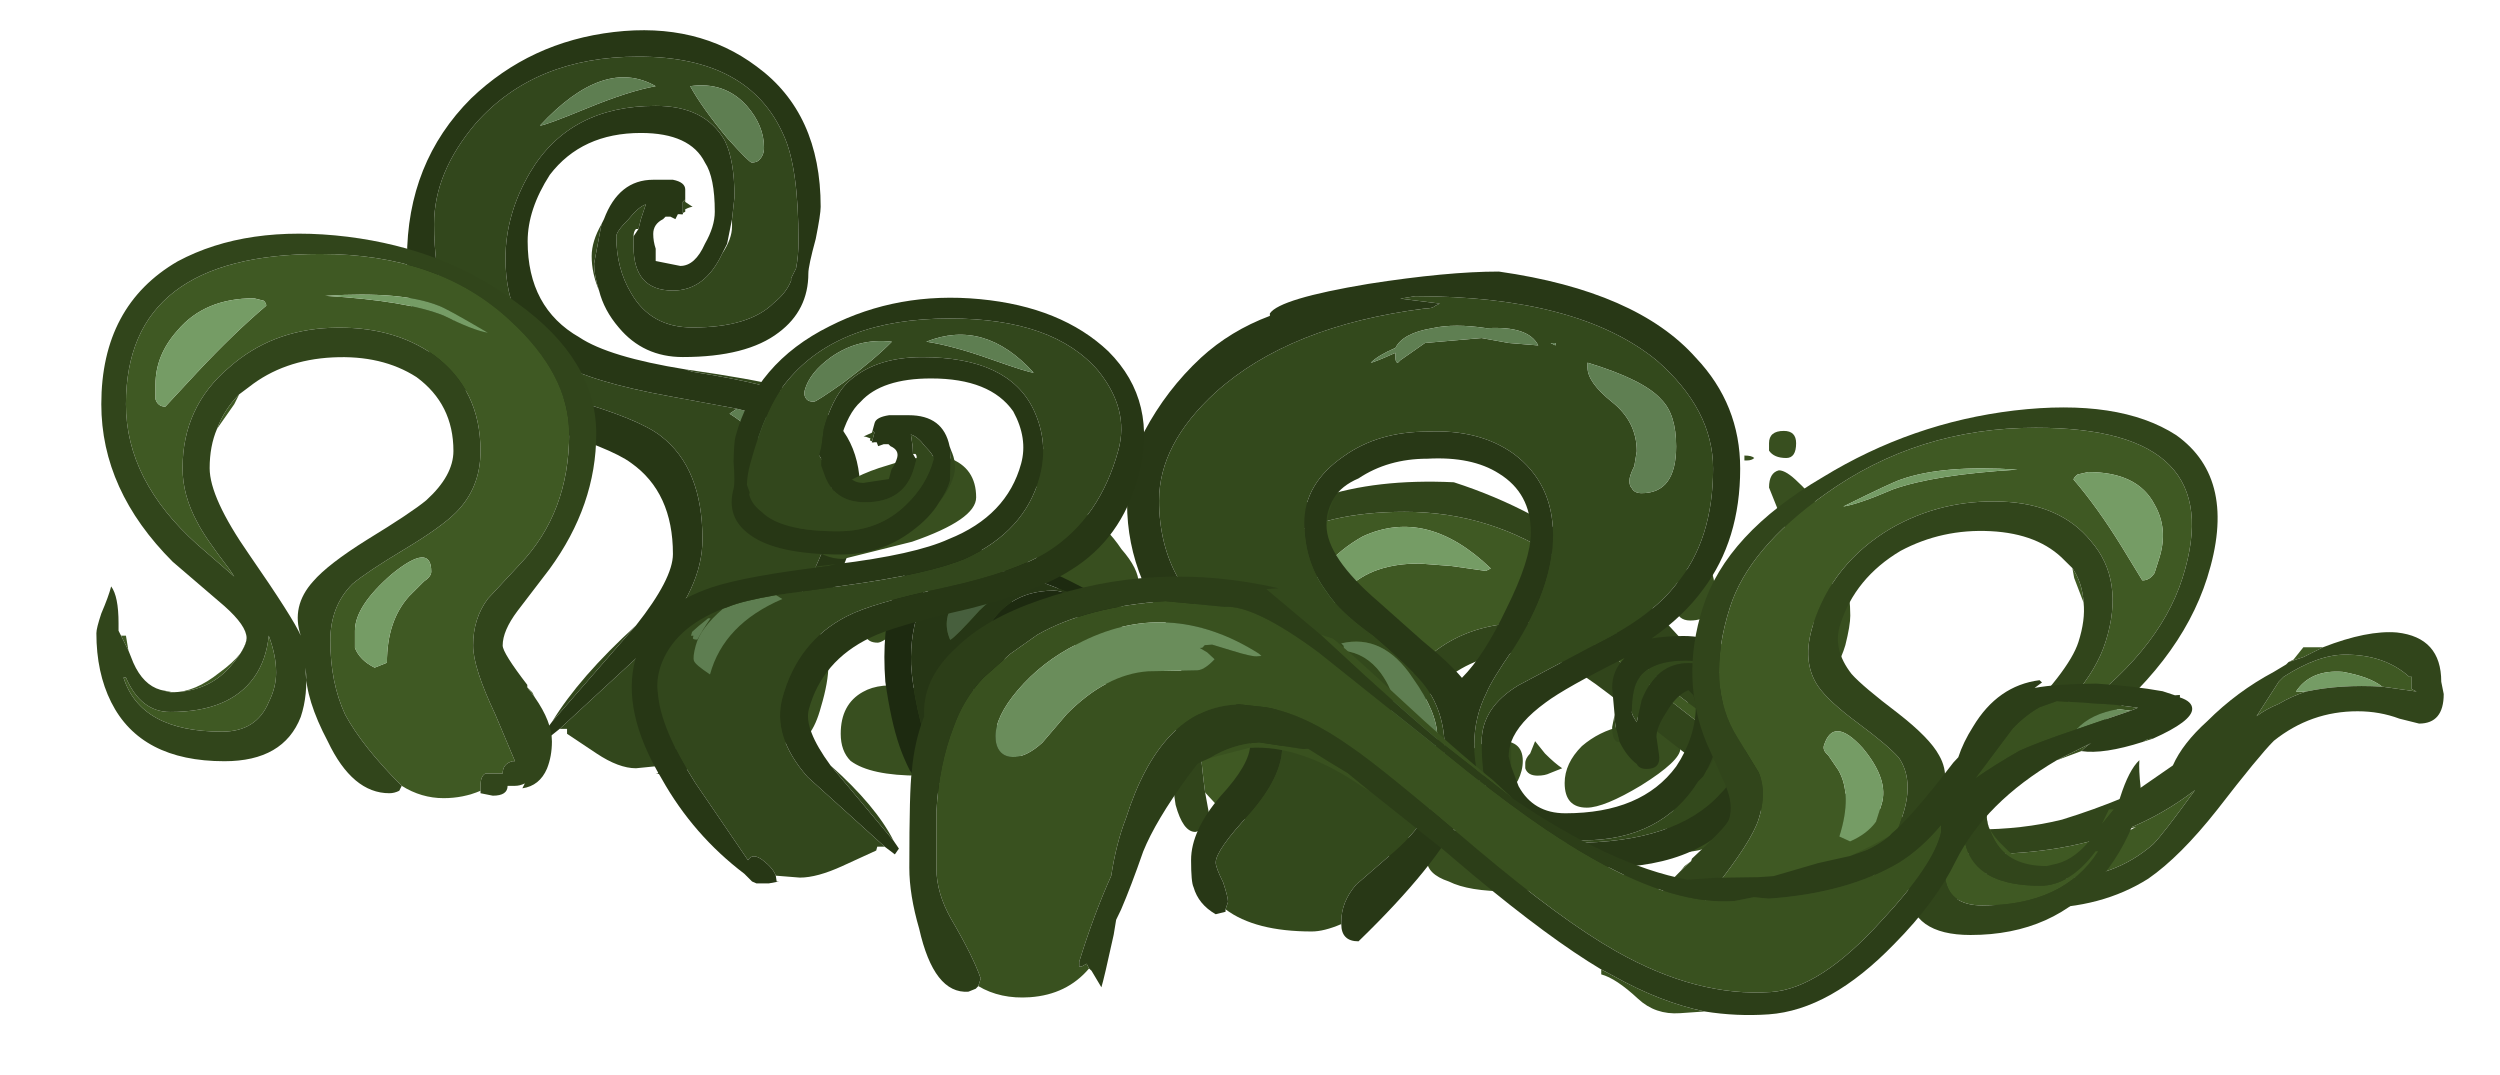<?xml version="1.0" encoding="UTF-8" standalone="no"?>
<svg xmlns:ffdec="https://www.free-decompiler.com/flash" xmlns:xlink="http://www.w3.org/1999/xlink" ffdec:objectType="frame" height="152.75px" width="355.35px" xmlns="http://www.w3.org/2000/svg">
  <g transform="matrix(1.0, 0.0, 0.0, 1.0, 146.9, 120.1)">
    <use ffdec:characterId="2135" height="15.1" transform="matrix(7.0, 0.0, 0.0, 7.0, -89.05, -115.55)" width="9.2" xlink:href="#shape0"/>
    <use ffdec:characterId="2134" height="9.7" transform="matrix(7.0, 0.0, 0.0, 7.0, -40.0, -58.85)" width="22.3" xlink:href="#shape1"/>
    <use ffdec:characterId="2126" height="5.2" transform="matrix(5.627, 0.0, 2.399, 7.0, -28.662, -42.1)" width="6.75" xlink:href="#shape2"/>
    <use ffdec:characterId="2133" height="8.65" transform="matrix(7.0, 0.0, 0.0, 7.0, 19.85, -51.55)" width="25.8" xlink:href="#shape3"/>
    <use ffdec:characterId="2136" height="13.6" transform="matrix(7.0, 0.0, 0.0, 7.0, 13.3, -81.5)" width="13.05" xlink:href="#shape4"/>
    <use ffdec:characterId="2132" height="11.45" transform="matrix(-7.0, 0.0, 0.0, 7.0, -62.15, -86.8)" width="10.15" xlink:href="#shape5"/>
    <use ffdec:characterId="2132" height="11.45" transform="matrix(7.0, 0.0, -2.225, 7.0, 104.149, -62.1)" width="10.15" xlink:href="#shape5"/>
    <use ffdec:characterId="2137" height="9.75" transform="matrix(7.0, -0.491, 0.0, 7.0, -17.65, -35.601)" width="26.05" xlink:href="#shape6"/>
    <use ffdec:characterId="2135" height="15.1" transform="matrix(-7.0, 0.0, -1.5, 5.5, 21.77, -77.582)" width="9.2" xlink:href="#shape0"/>
  </g>
  <defs>
    <g id="shape0" transform="matrix(1.0, 0.0, 0.0, 1.0, 4.3, 14.35)">
      <path d="M2.6 -12.85 Q2.15 -13.35 1.45 -13.25 1.7 -12.8 2.2 -12.2 2.65 -11.7 2.7 -11.7 2.8 -11.7 2.85 -11.75 2.95 -11.85 2.95 -12.0 2.95 -12.45 2.6 -12.85 M-0.35 -10.45 L-0.5 -9.65 Q-0.5 -9.4 -0.4 -9.1 -0.55 -9.45 -0.55 -9.8 -0.55 -10.1 -0.35 -10.45 M0.35 -2.3 L0.0 -1.9 -1.35 -0.35 Q-0.8 -1.25 0.35 -2.3 M-1.2 -0.2 L0.75 -2.0 Q1.7 -3.05 1.7 -4.05 1.7 -5.5 0.85 -6.15 0.4 -6.5 -1.0 -6.9 -2.35 -7.3 -2.9 -7.85 -3.75 -8.7 -3.75 -10.45 -3.75 -11.5 -2.9 -12.5 -1.7 -13.85 0.4 -13.85 2.65 -13.85 3.35 -12.25 3.65 -11.6 3.65 -10.1 3.65 -9.8 3.6 -9.55 L3.5 -9.35 3.5 -9.3 Q3.4 -9.05 3.15 -8.85 2.65 -8.35 1.5 -8.35 0.65 -8.35 0.25 -9.05 -0.05 -9.55 -0.05 -10.2 -0.05 -10.3 0.2 -10.55 0.4 -10.8 0.55 -10.85 L0.45 -10.55 0.4 -10.35 0.35 -10.35 Q0.3 -10.3 0.3 -10.2 L0.3 -10.0 Q0.3 -9.1 1.1 -9.1 1.75 -9.1 2.1 -9.85 2.3 -10.15 2.3 -10.4 L2.3 -10.55 2.35 -11.0 Q2.35 -11.75 2.15 -12.15 1.75 -12.85 0.75 -12.85 -1.0 -12.85 -1.8 -11.5 -2.3 -10.65 -2.3 -9.75 -2.3 -8.35 -1.25 -7.65 -0.6 -7.25 1.05 -6.95 L2.4 -6.7 2.25 -6.6 Q3.3 -5.95 3.3 -4.65 3.65 -4.9 3.7 -5.0 3.75 -5.1 3.75 -5.4 3.75 -5.85 3.4 -6.35 4.3 -5.85 4.35 -4.85 L4.25 -4.15 Q4.0 -3.25 3.0 -1.85 L1.5 0.15 Q1.45 -0.05 1.2 0.15 0.95 0.35 0.85 0.55 L0.35 0.6 Q0.0 0.6 -0.45 0.3 L-1.05 -0.1 -1.05 -0.2 -1.2 -0.2 M3.75 -6.9 Q3.1 -7.2 1.5 -7.45 L1.35 -7.5 Q2.75 -7.3 3.3 -7.15 L3.35 -7.1 Q3.6 -7.0 3.75 -6.9 M0.95 -10.6 L1.05 -10.6 0.95 -10.6 M1.2 -10.65 L1.3 -10.65 1.3 -10.9 1.35 -10.95 1.35 -10.9 1.5 -10.8 Q1.45 -10.8 1.35 -10.75 L1.35 -10.7 1.25 -10.65 1.2 -10.65 M3.85 -5.6 L3.85 -5.65 3.9 -5.65 3.9 -5.75 3.8 -5.9 3.65 -6.1 3.6 -6.1 Q3.7 -5.8 3.75 -5.55 3.85 -5.55 3.85 -5.6 M-1.6 -12.45 Q-1.5 -12.45 -0.65 -12.8 0.2 -13.15 0.75 -13.25 -0.3 -13.85 -1.6 -12.45" fill="#32471c" fill-rule="evenodd" stroke="none"/>
      <path d="M2.6 -12.85 Q2.95 -12.45 2.95 -12.0 2.95 -11.85 2.85 -11.75 2.8 -11.7 2.7 -11.7 2.65 -11.7 2.2 -12.2 1.7 -12.8 1.45 -13.25 2.15 -13.35 2.6 -12.85 M2.4 -6.7 Q3.05 -6.55 3.3 -6.4 L3.4 -6.35 Q3.75 -5.85 3.75 -5.4 3.75 -5.1 3.7 -5.0 3.65 -4.9 3.3 -4.65 3.3 -5.95 2.25 -6.6 L2.4 -6.7 M3.85 -5.6 Q3.85 -5.55 3.75 -5.55 3.7 -5.8 3.6 -6.1 L3.65 -6.1 3.8 -5.9 3.9 -5.75 3.9 -5.65 3.85 -5.65 3.85 -5.6 M-1.6 -12.45 Q-0.3 -13.85 0.75 -13.25 0.2 -13.15 -0.65 -12.8 -1.5 -12.45 -1.6 -12.45" fill="#5e7e51" fill-rule="evenodd" stroke="none"/>
      <path d="M-0.35 -10.45 L-0.3 -10.55 Q0.0 -11.35 0.7 -11.35 L1.1 -11.35 Q1.35 -11.3 1.35 -11.15 L1.35 -10.95 1.3 -10.9 1.3 -10.65 1.2 -10.65 1.15 -10.55 1.05 -10.6 0.95 -10.6 0.9 -10.55 Q0.7 -10.45 0.7 -10.25 0.7 -10.1 0.75 -9.95 L0.75 -9.7 1.25 -9.6 Q1.55 -9.6 1.75 -10.05 1.95 -10.4 1.95 -10.7 1.95 -11.4 1.75 -11.7 1.45 -12.3 0.45 -12.3 -0.75 -12.3 -1.4 -11.45 -1.85 -10.75 -1.85 -10.1 -1.85 -8.75 -0.8 -8.15 -0.2 -7.75 1.35 -7.5 L1.5 -7.45 Q3.1 -7.2 3.75 -6.9 L3.85 -6.85 Q4.9 -6.3 4.9 -5.05 4.9 -3.7 3.7 -1.95 2.75 -0.5 1.5 0.5 L1.3 0.7 1.2 0.75 0.95 0.75 0.75 0.7 0.8 0.7 0.85 0.55 Q0.95 0.35 1.2 0.15 1.45 -0.05 1.5 0.15 L3.0 -1.85 Q4.0 -3.25 4.25 -4.15 4.35 -4.45 4.35 -4.75 L4.35 -4.85 Q4.3 -5.85 3.4 -6.35 L3.3 -6.4 Q3.05 -6.55 2.4 -6.7 L1.05 -6.95 Q-0.6 -7.25 -1.25 -7.65 -2.3 -8.35 -2.3 -9.75 -2.3 -10.65 -1.8 -11.5 -1.0 -12.85 0.75 -12.85 1.75 -12.85 2.15 -12.15 2.35 -11.75 2.35 -11.0 L2.3 -10.55 2.2 -10.05 2.1 -9.85 Q1.75 -9.1 1.1 -9.1 0.3 -9.1 0.3 -10.0 L0.3 -10.2 0.4 -10.35 0.45 -10.55 0.55 -10.85 Q0.4 -10.8 0.2 -10.55 -0.05 -10.3 -0.05 -10.2 -0.05 -9.55 0.25 -9.05 0.65 -8.35 1.5 -8.35 2.65 -8.35 3.15 -8.85 3.4 -9.05 3.5 -9.3 L3.5 -9.35 3.6 -9.55 Q3.65 -9.8 3.65 -10.1 3.65 -11.6 3.35 -12.25 2.65 -13.85 0.4 -13.85 -1.7 -13.85 -2.9 -12.5 -3.75 -11.5 -3.75 -10.45 -3.75 -8.7 -2.9 -7.85 -2.35 -7.3 -1.0 -6.9 0.4 -6.5 0.85 -6.15 1.7 -5.5 1.7 -4.05 1.7 -3.05 0.75 -2.0 L-1.2 -0.2 -1.45 0.0 -1.5 -0.15 -1.35 -0.35 0.0 -1.9 0.35 -2.3 Q1.1 -3.25 1.1 -3.75 1.1 -5.0 0.25 -5.6 -0.15 -5.9 -1.6 -6.35 -2.9 -6.8 -3.45 -7.35 -4.3 -8.15 -4.3 -9.75 -4.3 -11.7 -3.0 -13.0 -1.8 -14.15 -0.1 -14.35 1.6 -14.55 2.8 -13.65 4.1 -12.7 4.1 -10.8 4.1 -10.65 4.0 -10.15 3.85 -9.6 3.85 -9.45 3.85 -8.7 3.25 -8.25 2.6 -7.75 1.3 -7.75 0.5 -7.75 0.0 -8.35 -0.3 -8.7 -0.4 -9.1 -0.5 -9.4 -0.5 -9.65 L-0.35 -10.45" fill="#273715" fill-rule="evenodd" stroke="none"/>
    </g>
    <g id="shape1" transform="matrix(1.0, 0.0, 0.0, 1.0, 0.15, 6.25)">
      <path d="M5.5 -5.75 Q5.7 -5.95 6.0 -5.85 6.0 -5.8 6.0 -5.65 6.0 -5.55 5.85 -5.35 5.7 -5.1 5.55 -5.1 5.35 -5.1 5.3 -5.25 L5.3 -5.4 Q5.3 -5.6 5.5 -5.75 M4.3 -4.05 Q4.3 -4.2 4.45 -4.25 L4.7 -4.25 4.75 -4.15 Q4.75 -4.05 4.65 -4.0 L4.45 -3.85 4.35 -3.9 Q4.3 -3.95 4.3 -4.05 M3.1 -4.0 L1.7 -3.65 Q1.3 -3.65 1.0 -3.95 0.8 -4.15 0.8 -4.25 0.8 -4.55 1.4 -4.95 1.9 -5.35 2.6 -5.55 3.35 -5.8 3.85 -5.7 4.4 -5.5 4.4 -4.9 4.4 -4.45 3.1 -4.0 M2.4 -1.95 Q2.2 -1.95 2.15 -2.1 L2.15 -2.2 Q2.15 -2.65 2.6 -2.75 3.1 -2.85 3.1 -2.6 3.1 -2.5 2.8 -2.2 2.5 -1.95 2.4 -1.95 M2.1 -0.95 Q2.45 -1.15 3.05 -1.05 3.6 -0.95 4.0 -0.65 4.45 -0.35 4.45 0.0 4.45 0.75 3.25 0.75 2.25 0.75 1.85 0.45 1.65 0.25 1.65 -0.1 1.65 -0.7 2.1 -0.95 M1.25 -0.65 Q1.05 0.1 0.65 0.1 0.2 0.1 0.0 -0.7 -0.15 -1.1 -0.15 -1.5 -0.15 -3.55 0.65 -3.0 0.9 -2.8 1.15 -2.3 1.4 -1.8 1.4 -1.5 1.4 -1.15 1.25 -0.65 M5.55 -3.15 L5.55 -3.0 5.35 -3.0 Q5.25 -3.0 5.2 -3.05 L5.15 -3.15 Q5.15 -3.25 5.3 -3.3 5.4 -3.35 5.55 -3.2 L5.55 -3.15 M4.8 -1.95 Q4.4 -1.4 3.75 -1.4 3.4 -1.4 3.25 -1.65 3.15 -1.75 3.15 -1.9 3.15 -2.25 3.45 -2.6 3.75 -2.9 4.15 -3.05 4.55 -3.25 4.8 -3.15 5.15 -3.05 5.15 -2.6 5.15 -2.35 4.8 -1.95 M6.65 -4.55 Q7.05 -4.3 7.35 -3.85 7.7 -3.45 7.7 -3.15 7.7 -3.0 7.55 -2.85 7.4 -2.65 7.2 -2.65 6.3 -2.65 5.85 -3.3 5.55 -3.7 5.55 -4.05 5.55 -4.65 5.9 -4.75 6.15 -4.85 6.65 -4.55 M8.55 -2.55 L8.45 -2.4 8.3 -2.4 Q8.3 -2.45 8.3 -2.55 8.3 -2.65 8.35 -2.65 L8.4 -2.7 Q8.55 -2.65 8.55 -2.55 M8.2 -1.35 Q8.2 -0.95 7.85 -0.95 7.05 -0.95 6.65 -1.4 6.4 -1.7 6.4 -1.95 6.4 -2.9 7.3 -2.3 7.65 -2.1 7.9 -1.75 8.2 -1.45 8.2 -1.35 M9.6 -0.5 Q9.0 -0.5 8.8 -1.0 L8.7 -1.5 Q8.7 -1.7 8.9 -1.7 9.05 -1.75 9.3 -1.6 9.95 -1.3 9.95 -0.8 L9.9 -0.55 Q9.85 -0.5 9.6 -0.5 M10.6 -0.55 Q10.65 -0.55 10.65 -0.45 L10.6 -0.3 10.55 -0.25 10.45 -0.4 10.35 -0.5 Q10.35 -0.6 10.45 -0.6 L10.5 -0.6 10.6 -0.55 M17.0 -3.8 Q17.0 -4.95 17.4 -5.1 17.55 -5.2 17.65 -5.0 17.8 -4.8 17.8 -4.4 17.8 -4.05 17.75 -3.8 17.65 -3.3 17.4 -3.3 17.2 -3.3 17.05 -3.55 17.0 -3.7 17.0 -3.8 M20.85 -5.7 Q20.6 -5.7 20.5 -5.85 L20.5 -6.0 Q20.5 -6.25 20.8 -6.25 21.05 -6.25 21.05 -6.0 21.05 -5.7 20.85 -5.7 M21.45 -3.6 Q21.15 -3.6 20.8 -4.35 L20.5 -5.1 Q20.5 -5.4 20.7 -5.45 20.85 -5.45 21.1 -5.2 21.7 -4.65 21.7 -3.9 21.7 -3.6 21.45 -3.6 M20.2 -5.7 Q20.15 -5.65 20.05 -5.65 L20.0 -5.65 Q20.0 -5.7 20.0 -5.75 20.15 -5.75 20.2 -5.7 M18.25 -5.95 Q18.15 -5.8 18.05 -5.8 L17.9 -5.95 17.9 -6.05 17.95 -6.1 18.15 -6.1 18.25 -5.95 M18.9 -2.4 Q18.65 -2.4 18.6 -2.65 L18.6 -2.9 Q18.6 -3.4 19.0 -3.5 19.4 -3.65 19.4 -2.95 19.4 -2.4 18.9 -2.4 M18.2 -2.8 Q18.15 -2.75 18.05 -2.75 L17.95 -2.75 17.95 -2.8 17.85 -2.95 18.05 -2.95 18.2 -2.9 18.2 -2.8 M18.3 -0.25 Q18.7 -0.15 18.7 0.2 18.7 0.45 17.9 0.95 17.15 1.4 16.8 1.4 16.35 1.4 16.35 0.9 16.35 0.5 16.7 0.15 17.05 -0.15 17.5 -0.25 18.0 -0.4 18.3 -0.25 M19.3 -0.1 Q19.4 -0.2 19.6 -0.2 19.45 0.05 19.35 0.1 L19.25 0.1 Q19.2 0.1 19.2 0.0 19.2 -0.05 19.3 -0.1 M19.1 -0.4 Q18.95 -0.4 18.9 -0.55 L18.85 -0.7 Q18.85 -0.95 19.1 -0.95 19.35 -0.95 19.35 -0.7 19.35 -0.5 19.1 -0.4 M19.75 -0.85 Q19.7 -0.95 19.7 -1.05 19.7 -1.8 20.35 -2.35 20.6 -2.6 20.75 -2.55 20.95 -2.5 20.95 -2.15 20.95 -1.9 20.65 -1.3 20.35 -0.65 20.05 -0.65 19.8 -0.65 19.75 -0.85 M22.15 -2.5 Q22.15 -2.3 22.05 -1.9 21.9 -1.4 21.7 -1.4 21.45 -1.4 21.4 -1.8 21.4 -2.0 21.4 -2.2 21.4 -3.05 21.8 -3.15 22.15 -3.3 22.15 -2.5 M21.4 -3.1 L21.4 -3.0 21.35 -2.95 21.2 -2.9 21.05 -3.1 Q21.05 -3.2 21.1 -3.25 L21.35 -3.3 Q21.4 -3.25 21.4 -3.1 M20.85 -0.35 L20.85 -0.25 Q20.75 -0.15 20.7 -0.15 L20.65 -0.15 Q20.6 -0.2 20.6 -0.3 20.6 -0.4 20.65 -0.4 L20.7 -0.45 Q20.85 -0.55 20.85 -0.35 M17.85 3.45 Q17.6 3.45 17.55 3.3 L17.55 2.65 Q18.0 2.65 18.15 2.75 18.25 2.85 18.25 3.05 18.25 3.45 17.85 3.45 M18.4 2.15 L18.4 1.95 Q18.4 1.7 18.75 1.1 19.1 0.55 19.5 0.1 19.95 -0.4 20.25 -0.45 20.55 -0.45 20.55 0.15 20.55 0.75 20.15 1.4 19.6 2.3 18.75 2.3 18.45 2.3 18.4 2.15 M16.05 0.7 Q15.95 0.75 15.8 0.75 15.6 0.75 15.55 0.6 L15.55 0.5 Q15.55 0.4 15.65 0.3 L15.75 0.05 15.95 0.3 Q16.15 0.5 16.3 0.6 L16.05 0.7 M15.4 0.85 Q15.25 1.1 15.0 1.1 14.85 1.1 14.65 0.8 14.4 0.55 14.4 0.45 14.4 0.1 14.95 0.05 15.5 0.0 15.5 0.45 15.5 0.65 15.4 0.85 M16.45 2.85 Q16.1 3.1 15.2 3.1 14.4 3.1 14.0 2.9 13.55 2.75 13.55 2.45 13.55 2.1 14.05 1.9 14.5 1.7 15.15 1.75 15.75 1.75 16.2 1.95 16.7 2.15 16.7 2.45 16.7 2.7 16.45 2.85 M13.9 1.2 Q13.6 1.5 13.05 1.5 12.2 1.5 11.55 1.0 11.0 0.6 11.0 0.3 11.0 -0.5 12.55 -0.1 13.15 0.05 13.6 0.3 14.1 0.55 14.1 0.75 14.1 1.0 13.9 1.2 M12.9 1.9 Q13.2 2.05 13.25 2.0 L13.15 2.25 Q13.05 2.4 12.9 2.4 12.7 2.4 12.7 2.25 L12.7 2.15 Q12.7 1.8 12.9 1.9" fill="#384f1f" fill-rule="evenodd" stroke="none"/>
    </g>
    <g id="shape2" transform="matrix(1.0, 0.0, 0.0, 1.0, -0.55, 3.9)">
      <path d="M1.2 1.05 L1.25 1.0 1.25 0.9 1.15 0.7 1.2 0.65 1.25 0.45 Q1.25 -0.7 1.55 -1.55 1.8 -2.2 2.3 -2.75 2.65 -3.1 3.0 -3.3 3.5 -3.5 4.1 -3.5 4.55 -3.5 5.3 -3.3 L5.2 -3.25 5.35 -3.25 5.35 -3.3 6.6 -2.85 6.25 -2.95 Q5.95 -3.05 5.8 -3.05 4.5 -3.05 3.55 -2.05 2.8 -1.2 2.8 -0.5 2.8 -0.15 2.9 0.15 3.1 0.65 3.55 0.65 3.45 0.55 3.35 0.15 L3.2 -0.3 3.35 0.0 3.6 0.45 3.65 0.45 Q3.7 0.45 3.7 0.7 3.7 0.95 3.35 1.1 2.95 1.3 2.0 1.3 1.45 1.3 1.2 1.05 M4.75 -3.1 L4.7 -3.2 Q3.95 -3.3 3.3 -2.9 2.7 -2.5 2.75 -2.05 2.9 -2.1 3.75 -2.65 4.35 -3.0 4.75 -3.1" fill="#263615" fill-rule="evenodd" stroke="none"/>
      <path d="M4.75 -3.1 Q4.35 -3.0 3.75 -2.65 2.9 -2.1 2.75 -2.05 2.7 -2.5 3.3 -2.9 3.95 -3.3 4.7 -3.2 L4.75 -3.1" fill="#475f3d" fill-rule="evenodd" stroke="none"/>
      <path d="M2.3 -2.75 Q1.8 -2.2 1.55 -1.55 1.25 -0.7 1.25 0.45 L1.2 0.65 1.15 0.7 1.25 0.9 1.25 1.0 1.2 1.05 1.1 1.05 Q0.8 1.05 0.6 0.6 0.55 0.35 0.55 0.1 0.55 -0.4 0.75 -1.2 1.1 -2.25 1.7 -2.95 3.45 -4.85 6.85 -2.95 L7.0 -3.05 Q7.3 -3.15 7.3 -2.65 7.3 -2.5 7.25 -2.45 7.2 -2.35 6.85 -2.35 6.75 -2.35 6.4 -2.45 L5.95 -2.55 Q4.75 -2.55 3.9 -1.6 3.2 -0.85 3.2 -0.35 L3.2 -0.3 3.35 0.15 Q3.45 0.55 3.55 0.65 3.1 0.65 2.9 0.15 2.8 -0.15 2.8 -0.5 2.8 -1.2 3.55 -2.05 4.5 -3.05 5.8 -3.05 5.95 -3.05 6.25 -2.95 L6.6 -2.85 5.35 -3.3 5.3 -3.3 Q4.55 -3.5 4.1 -3.5 3.5 -3.5 3.0 -3.3 2.75 -3.2 2.55 -3.1 L2.3 -2.75" fill="#1d2a10" fill-rule="evenodd" stroke="none"/>
    </g>
    <g id="shape3" transform="matrix(1.0, 0.0, 0.0, 1.0, 0.2, 6.35)">
      <path d="M4.8 -4.7 L5.45 -4.65 6.15 -4.55 6.25 -4.6 Q4.95 -5.85 3.65 -5.25 3.2 -5.0 2.85 -4.6 2.55 -4.2 2.55 -3.9 2.55 -3.8 2.6 -3.8 L2.6 -3.75 2.65 -3.75 2.8 -3.7 Q2.95 -3.7 3.35 -4.2 3.85 -4.7 4.8 -4.7 M1.1 -4.35 L1.2 -4.55 Q1.55 -4.9 1.95 -5.15 2.9 -5.75 4.5 -5.75 6.25 -5.75 7.7 -4.75 8.2 -4.4 8.7 -3.9 8.65 -3.85 8.65 -3.7 8.65 -3.2 9.9 -2.15 10.4 -1.75 10.8 -1.5 L11.6 -0.55 11.2 -0.9 8.95 -2.65 Q7.8 -3.5 7.0 -3.5 5.05 -3.5 4.2 -1.75 3.7 -0.75 3.7 0.55 L3.7 0.6 3.6 0.75 3.7 0.7 3.55 0.85 3.45 1.05 3.3 1.05 3.15 1.15 2.55 1.15 Q2.05 1.15 1.6 0.75 1.15 0.5 0.9 0.05 L1.05 0.6 0.45 -0.05 Q0.2 -1.9 0.45 -2.95 0.65 -3.8 1.1 -4.35 M22.45 -2.7 L22.55 -2.75 22.75 -3.0 23.15 -3.0 Q22.95 -2.9 22.75 -2.8 L22.45 -2.7 M22.8 -2.1 Q22.5 -2.0 22.25 -1.85 22.0 -1.75 21.8 -1.6 L22.25 -2.3 22.35 -2.4 Q23.05 -2.85 23.6 -2.85 24.4 -2.85 24.9 -2.4 L24.95 -2.4 24.95 -2.35 Q24.95 -2.2 24.95 -2.15 L25.05 -2.1 24.35 -2.2 Q24.1 -2.4 23.55 -2.5 22.9 -2.55 22.6 -2.1 L22.8 -2.1 M19.15 0.7 Q19.9 0.4 20.55 -0.1 19.9 0.8 19.7 1.0 18.9 1.7 17.75 1.7 16.1 1.7 14.55 1.15 L16.25 1.2 Q17.9 1.2 19.15 0.7 L19.1 0.75 18.55 1.0 Q19.0 0.85 19.35 0.65 L19.15 0.7 M13.95 0.9 L13.85 0.85 13.95 0.85 13.95 0.9" fill="#3f5923" fill-rule="evenodd" stroke="none"/>
      <path d="M4.8 -4.7 Q3.85 -4.7 3.35 -4.2 2.95 -3.7 2.8 -3.7 L2.65 -3.75 2.6 -3.75 2.6 -3.8 Q2.55 -3.8 2.55 -3.9 2.55 -4.2 2.85 -4.6 3.2 -5.0 3.65 -5.25 4.95 -5.85 6.25 -4.6 L6.15 -4.55 5.45 -4.65 4.8 -4.7 M22.8 -2.1 L22.6 -2.1 Q22.9 -2.55 23.55 -2.5 24.1 -2.4 24.35 -2.2 23.5 -2.25 22.8 -2.1" fill="#759c65" fill-rule="evenodd" stroke="none"/>
      <path d="M1.95 -5.15 Q1.45 -4.85 1.1 -4.35 0.65 -3.8 0.45 -2.95 0.2 -1.9 0.45 -0.05 L0.55 0.5 0.5 0.65 0.45 0.7 0.25 0.75 Q0.0 0.75 -0.15 0.2 -0.2 -0.1 -0.2 -0.4 L-0.15 -1.25 -0.05 -2.15 Q-0.05 -3.65 0.9 -4.8 2.35 -6.5 5.5 -6.35 7.2 -5.8 8.5 -4.75 9.3 -4.1 10.4 -2.85 L11.25 -1.85 12.05 -1.2 11.9 -1.2 12.1 -0.95 Q13.2 0.0 14.6 0.45 L14.65 0.6 16.1 0.7 Q17.05 0.7 17.85 0.5 18.5 0.3 19.1 0.05 L19.45 -0.15 20.1 -0.6 Q20.3 -1.05 20.8 -1.5 21.4 -2.1 22.15 -2.5 L22.4 -2.65 22.45 -2.7 22.75 -2.8 Q22.95 -2.9 23.15 -3.0 24.05 -3.35 24.65 -3.3 25.55 -3.2 25.55 -2.3 L25.6 -2.05 Q25.6 -1.45 25.1 -1.45 L24.7 -1.55 Q24.3 -1.7 23.85 -1.7 22.9 -1.7 22.15 -1.1 21.85 -0.8 21.0 0.3 20.25 1.25 19.6 1.7 18.65 2.3 17.35 2.3 14.3 2.3 10.9 -0.3 L8.65 -2.05 Q7.55 -2.9 7.0 -2.9 5.25 -2.9 4.45 -1.15 4.05 -0.25 3.9 0.8 L3.8 0.8 3.7 0.7 3.7 0.6 3.7 0.55 Q3.7 -0.75 4.2 -1.75 5.05 -3.5 7.0 -3.5 7.8 -3.5 8.95 -2.65 L11.2 -0.9 11.6 -0.55 10.8 -1.5 Q10.4 -1.75 9.9 -2.15 8.65 -3.2 8.65 -3.7 8.65 -3.85 8.7 -3.9 8.2 -4.4 7.7 -4.75 6.25 -5.75 4.5 -5.75 2.9 -5.75 1.95 -5.15 M24.35 -2.2 L25.05 -2.1 24.95 -2.15 Q24.95 -2.2 24.95 -2.35 L24.95 -2.4 24.9 -2.4 Q24.4 -2.85 23.6 -2.85 23.05 -2.85 22.35 -2.4 L22.25 -2.3 21.8 -1.6 Q22.0 -1.75 22.25 -1.85 22.5 -2.0 22.8 -2.1 23.5 -2.25 24.35 -2.2 M19.15 0.7 Q17.9 1.2 16.25 1.2 L14.55 1.15 Q16.1 1.7 17.75 1.7 18.9 1.7 19.7 1.0 19.9 0.8 20.55 -0.1 19.9 0.4 19.15 0.7 M13.95 0.9 L13.95 0.85 13.85 0.85 13.95 0.9" fill="#31451b" fill-rule="evenodd" stroke="none"/>
    </g>
    <g id="shape4" transform="matrix(1.0, 0.0, 0.0, 1.0, 0.75, 11.2)">
      <path d="M7.0 -9.75 L7.6 -9.7 Q7.4 -10.1 6.55 -10.05 5.9 -10.15 5.45 -10.05 4.85 -9.95 4.7 -9.65 4.35 -9.5 4.2 -9.35 4.25 -9.35 4.7 -9.55 L4.7 -9.45 Q4.7 -9.35 4.75 -9.35 L4.8 -9.4 5.3 -9.75 6.45 -9.85 7.0 -9.75 M8.6 -9.35 L8.6 -9.25 Q8.6 -8.95 9.1 -8.55 9.6 -8.15 9.6 -7.55 L9.55 -7.25 Q9.45 -7.05 9.45 -6.95 9.45 -6.85 9.5 -6.8 9.55 -6.7 9.7 -6.7 10.4 -6.7 10.4 -7.65 10.4 -8.3 10.1 -8.6 9.75 -9.0 8.6 -9.35 M7.85 -9.75 L7.95 -9.7 7.95 -9.75 7.85 -9.75 M1.25 1.75 L1.3 1.6 Q1.3 1.5 1.2 1.2 1.05 0.9 1.05 0.8 1.05 0.55 1.75 -0.2 2.4 -0.95 2.4 -1.55 2.4 -2.3 2.0 -2.9 1.8 -3.2 1.15 -3.85 0.55 -4.5 0.3 -4.95 -0.1 -5.65 -0.1 -6.55 -0.1 -7.7 1.05 -8.75 2.55 -10.1 5.3 -10.45 5.45 -10.45 5.5 -10.5 L5.6 -10.55 4.8 -10.65 5.1 -10.7 Q8.4 -10.7 10.0 -9.4 11.15 -8.4 11.15 -7.2 11.15 -5.75 10.4 -4.85 9.9 -4.2 8.8 -3.65 L7.2 -2.8 Q6.45 -2.35 6.45 -1.65 6.45 -0.8 6.65 -0.45 7.1 0.35 8.5 0.35 10.1 0.35 10.85 -0.85 11.3 -1.35 11.3 -1.9 L11.3 -2.0 11.35 -2.35 Q11.35 -2.65 11.25 -2.85 11.1 -3.25 10.65 -3.25 10.0 -3.25 9.7 -2.5 L9.6 -2.05 Q9.5 -2.2 9.5 -2.25 9.5 -2.75 9.65 -2.95 9.9 -3.3 10.6 -3.3 11.0 -3.3 11.3 -3.05 L11.3 -3.0 Q11.3 -2.95 11.4 -2.7 11.55 -2.45 11.65 -2.45 L11.7 -2.45 Q11.8 -2.2 11.85 -1.95 11.85 -1.15 11.3 -0.6 10.4 0.4 8.3 0.4 7.05 0.4 6.55 -0.5 6.3 -1.0 6.3 -1.6 6.3 -2.15 6.55 -2.65 6.65 -2.9 7.1 -3.55 7.9 -4.8 7.9 -5.85 7.9 -6.9 7.1 -7.5 6.4 -8.0 5.35 -7.95 4.35 -7.95 3.65 -7.45 2.85 -6.9 2.85 -6.1 2.85 -5.3 3.3 -4.7 3.55 -4.3 4.25 -3.8 4.95 -3.2 5.25 -2.85 5.7 -2.3 5.7 -1.5 5.7 -0.3 4.65 0.6 L3.9 1.25 Q3.6 1.6 3.6 2.0 L3.6 2.05 Q3.25 2.2 3.0 2.2 1.85 2.2 1.25 1.75 M12.05 -2.9 L11.85 -3.2 12.0 -2.95 12.05 -2.9 M3.6 -3.65 L3.65 -3.6 3.65 -3.5 Q4.1 -3.45 4.4 -3.05 4.65 -2.7 4.65 -2.45 4.55 -2.05 4.55 -1.65 4.5 -0.9 4.95 -0.9 5.15 -0.9 5.35 -1.25 5.55 -1.55 5.55 -1.75 5.55 -2.25 5.05 -2.95 4.45 -3.85 3.6 -3.65 M3.45 -6.6 Q3.35 -6.35 3.3 -6.05 L3.3 -6.1 Q3.3 -6.35 3.45 -6.6 M7.05 -1.15 L7.0 -1.35 Q7.0 -1.5 7.05 -1.65 L7.05 -1.15 M9.15 -2.2 Q9.15 -2.0 9.2 -1.85 L9.25 -1.65 9.2 -1.65 Q9.1 -1.7 9.1 -1.95 L9.15 -2.2" fill="#33491c" fill-rule="evenodd" stroke="none"/>
      <path d="M7.85 -9.75 L7.95 -9.75 7.95 -9.7 7.85 -9.75 M8.6 -9.35 Q9.75 -9.0 10.1 -8.6 10.4 -8.3 10.4 -7.65 10.4 -6.7 9.7 -6.7 9.55 -6.7 9.5 -6.8 9.45 -6.85 9.45 -6.95 9.45 -7.05 9.55 -7.25 L9.6 -7.55 Q9.6 -8.15 9.1 -8.55 8.6 -8.95 8.6 -9.25 L8.6 -9.35 M7.0 -9.75 L6.45 -9.85 5.3 -9.75 4.8 -9.4 4.75 -9.35 Q4.7 -9.35 4.7 -9.45 L4.7 -9.55 Q4.25 -9.35 4.2 -9.35 4.35 -9.5 4.7 -9.65 4.85 -9.95 5.45 -10.05 5.9 -10.15 6.55 -10.05 7.4 -10.1 7.6 -9.7 L7.0 -9.75 M11.3 -3.05 L11.6 -2.65 11.7 -2.45 11.65 -2.45 Q11.55 -2.45 11.4 -2.7 11.3 -2.95 11.3 -3.0 L11.3 -3.05 M3.6 -3.65 Q4.45 -3.85 5.05 -2.95 5.55 -2.25 5.55 -1.75 5.55 -1.55 5.35 -1.25 5.15 -0.9 4.95 -0.9 4.5 -0.9 4.55 -1.65 4.55 -2.05 4.65 -2.45 4.65 -2.7 4.4 -3.05 4.1 -3.45 3.65 -3.5 L3.65 -3.6 3.6 -3.65" fill="#5f7f52" fill-rule="evenodd" stroke="none"/>
      <path d="M10.85 -0.85 Q10.1 0.35 8.5 0.35 7.1 0.35 6.65 -0.45 6.45 -0.8 6.45 -1.65 6.45 -2.35 7.2 -2.8 L8.8 -3.65 Q9.9 -4.2 10.4 -4.85 11.15 -5.75 11.15 -7.2 11.15 -8.4 10.0 -9.4 8.4 -10.7 5.1 -10.7 L4.8 -10.65 5.6 -10.55 5.5 -10.5 Q5.45 -10.45 5.3 -10.45 2.55 -10.1 1.05 -8.75 -0.1 -7.7 -0.1 -6.55 -0.1 -5.65 0.3 -4.95 0.55 -4.5 1.15 -3.85 1.8 -3.2 2.0 -2.9 2.4 -2.3 2.4 -1.55 2.4 -0.95 1.75 -0.2 1.05 0.55 1.05 0.8 1.05 0.9 1.2 1.2 1.3 1.5 1.3 1.6 L1.25 1.75 1.25 1.8 1.05 1.85 Q0.7 1.65 0.6 1.3 0.55 1.2 0.55 0.75 0.55 0.15 1.15 -0.55 1.75 -1.2 1.75 -1.6 1.75 -2.1 1.35 -2.55 L0.5 -3.5 Q-0.75 -4.85 -0.75 -6.5 -0.75 -7.15 -0.4 -7.95 0.05 -8.8 0.75 -9.45 1.35 -10.0 2.15 -10.3 L2.15 -10.35 Q2.35 -10.65 4.15 -10.95 5.75 -11.2 6.8 -11.2 9.6 -10.8 10.8 -9.45 11.7 -8.5 11.7 -7.2 11.7 -5.75 10.95 -4.75 10.55 -4.2 9.9 -3.75 10.2 -3.8 10.55 -3.8 11.35 -3.8 11.85 -3.2 L12.05 -2.9 Q12.3 -2.4 12.3 -1.95 12.3 -1.15 11.85 -0.4 11.0 0.9 8.95 0.9 7.5 0.9 6.7 0.4 6.45 0.25 6.25 0.0 L6.05 -0.2 Q5.55 0.85 3.95 2.4 3.6 2.4 3.6 2.05 L3.6 2.0 Q3.6 1.6 3.9 1.25 L4.65 0.6 Q5.7 -0.3 5.7 -1.5 5.7 -2.3 5.25 -2.85 4.95 -3.2 4.25 -3.8 3.55 -4.3 3.3 -4.7 2.85 -5.3 2.85 -6.1 2.85 -6.9 3.65 -7.45 4.35 -7.95 5.35 -7.95 6.4 -8.0 7.1 -7.5 7.9 -6.9 7.9 -5.85 7.9 -4.8 7.1 -3.55 6.65 -2.9 6.55 -2.65 6.3 -2.15 6.3 -1.6 6.3 -1.0 6.55 -0.5 7.05 0.4 8.3 0.4 10.4 0.4 11.3 -0.6 11.85 -1.15 11.85 -1.95 11.8 -2.2 11.7 -2.45 L11.6 -2.65 11.3 -3.05 Q11.0 -3.3 10.6 -3.3 9.9 -3.3 9.65 -2.95 9.5 -2.75 9.5 -2.25 9.5 -2.2 9.6 -2.05 L9.7 -2.5 Q10.0 -3.25 10.65 -3.25 11.1 -3.25 11.25 -2.85 11.35 -2.65 11.35 -2.35 L11.3 -2.0 Q11.25 -1.45 10.95 -0.95 L10.85 -0.85 M3.45 -6.6 Q3.3 -6.35 3.3 -6.1 L3.3 -6.05 Q3.3 -5.4 4.35 -4.5 L5.25 -3.7 Q5.8 -3.25 6.05 -2.95 6.5 -3.4 6.95 -4.35 7.45 -5.35 7.45 -5.9 7.45 -6.7 6.8 -7.1 6.25 -7.45 5.35 -7.4 4.55 -7.4 3.95 -7.0 3.6 -6.85 3.45 -6.6 M7.05 -1.65 Q7.0 -1.5 7.0 -1.35 L7.05 -1.15 7.2 -0.75 Q7.5 -0.2 8.15 -0.2 9.7 -0.2 10.4 -1.15 10.8 -1.75 10.8 -2.4 L10.75 -2.6 10.65 -2.7 Q10.4 -2.6 10.2 -2.25 10.0 -1.95 10.0 -1.75 L10.05 -1.4 Q10.1 -1.1 9.8 -1.1 9.65 -1.1 9.6 -1.2 9.4 -1.35 9.25 -1.65 L9.2 -1.85 Q9.15 -2.0 9.15 -2.2 L9.1 -2.75 Q9.1 -3.1 9.35 -3.35 8.15 -2.75 7.75 -2.45 7.2 -2.05 7.05 -1.65" fill="#283816" fill-rule="evenodd" stroke="none"/>
    </g>
    <g id="shape5" transform="matrix(1.0, 0.0, 0.0, 1.0, -0.2, 10.0)">
      <path d="M3.3 -8.35 Q4.05 -8.65 5.7 -8.75 4.15 -8.85 3.4 -8.55 3.25 -8.5 2.4 -8.0 2.7 -8.05 3.3 -8.35 M8.7 -8.05 Q8.15 -8.7 7.15 -8.7 L6.95 -8.65 Q6.9 -8.6 6.9 -8.55 7.55 -8.0 8.3 -7.2 L8.95 -6.5 Q9.1 -6.5 9.15 -6.65 L9.15 -6.95 Q9.15 -7.55 8.7 -8.05 M7.45 -6.75 Q7.75 -6.45 7.9 -6.05 L7.55 -6.55 7.45 -6.75 M1.6 -0.8 L1.45 -0.6 1.5 -0.7 1.6 -0.8 M2.55 1.3 L2.55 1.2 Q2.55 1.0 2.45 0.95 L2.1 0.95 Q2.1 0.75 1.9 0.7 L1.85 0.7 2.25 -0.25 Q2.7 -1.2 2.7 -1.65 2.7 -2.2 2.4 -2.6 L1.75 -3.3 Q0.75 -4.35 0.75 -5.95 0.75 -7.15 1.95 -8.25 3.4 -9.6 5.8 -9.6 9.75 -9.6 9.75 -6.55 9.75 -5.0 8.3 -3.7 L7.55 -3.05 7.65 -3.2 Q8.15 -3.85 8.3 -4.15 8.6 -4.7 8.6 -5.25 8.6 -6.5 7.65 -7.3 6.8 -8.05 5.6 -8.1 4.35 -8.15 3.5 -7.55 2.55 -6.85 2.55 -5.6 2.55 -4.85 3.05 -4.35 3.35 -4.05 4.1 -3.6 4.85 -3.15 5.15 -2.9 5.6 -2.45 5.6 -1.75 5.6 -0.9 5.3 -0.25 4.95 0.4 4.15 1.2 3.75 1.45 3.3 1.45 2.9 1.45 2.55 1.3 M9.85 -1.85 L9.7 -1.55 9.75 -1.85 9.85 -1.85 M9.05 -0.75 L8.85 -0.7 Q8.1 -0.7 7.65 -1.2 7.3 -1.6 7.3 -1.8 7.3 -1.5 7.85 -1.1 8.35 -0.7 8.8 -0.7 L9.05 -0.75 M3.7 -2.95 L4.0 -2.65 Q4.45 -2.15 4.45 -1.3 L4.7 -1.2 Q5.0 -1.35 5.1 -1.6 L5.1 -1.95 Q5.1 -2.45 4.35 -3.1 3.55 -3.75 3.55 -3.15 3.55 -3.05 3.7 -2.95 M6.7 -1.1 Q6.7 -1.45 6.85 -1.85 6.9 -1.35 7.15 -1.0 7.65 -0.3 8.85 -0.3 9.45 -0.3 9.75 -1.0 L9.8 -1.0 Q9.45 0.1 7.8 0.1 7.1 0.1 6.85 -0.5 6.7 -0.8 6.7 -1.1" fill="#3f5923" fill-rule="evenodd" stroke="none"/>
      <path d="M8.7 -8.05 Q9.15 -7.55 9.15 -6.95 L9.15 -6.65 Q9.1 -6.5 8.95 -6.5 L8.3 -7.2 Q7.55 -8.0 6.9 -8.55 6.9 -8.6 6.95 -8.65 L7.15 -8.7 Q8.15 -8.7 8.7 -8.05 M3.3 -8.35 Q2.7 -8.05 2.4 -8.0 3.25 -8.5 3.4 -8.55 4.15 -8.85 5.7 -8.75 4.05 -8.65 3.3 -8.35 M3.7 -2.95 Q3.55 -3.05 3.55 -3.15 3.55 -3.75 4.35 -3.1 5.1 -2.45 5.1 -1.95 L5.1 -1.6 Q5.0 -1.35 4.7 -1.2 L4.45 -1.3 Q4.45 -2.15 4.0 -2.65 L3.7 -2.95" fill="#759c65" fill-rule="evenodd" stroke="none"/>
      <path d="M7.45 -6.75 L7.25 -6.9 Q6.55 -7.45 5.55 -7.5 4.55 -7.55 3.85 -7.1 3.1 -6.55 3.1 -5.6 3.1 -5.1 3.65 -4.6 3.95 -4.35 4.85 -3.8 5.65 -3.3 5.95 -2.95 6.4 -2.45 6.2 -1.85 6.35 -2.2 7.25 -3.5 8.05 -4.65 8.05 -5.25 8.05 -5.7 7.9 -6.05 7.75 -6.45 7.45 -6.75 M1.6 -0.8 L1.6 -0.85 Q2.1 -1.5 2.1 -1.65 2.1 -1.95 1.8 -2.35 L1.15 -3.2 Q0.2 -4.5 0.2 -5.95 0.2 -7.45 1.8 -8.6 3.25 -9.7 5.25 -9.95 7.3 -10.2 8.7 -9.45 10.25 -8.55 10.25 -6.55 10.25 -4.8 8.8 -3.35 L7.75 -2.45 Q7.3 -2.05 7.3 -1.8 7.3 -1.6 7.65 -1.2 8.1 -0.7 8.85 -0.7 L9.05 -0.75 Q9.4 -0.85 9.6 -1.3 L9.7 -1.55 9.85 -1.85 9.9 -1.95 9.9 -2.1 Q9.9 -2.65 10.05 -2.85 10.1 -2.65 10.25 -2.3 10.35 -2.0 10.35 -1.9 10.35 -1.1 10.05 -0.5 9.45 0.7 7.75 0.7 6.55 0.7 6.2 -0.2 6.05 -0.65 6.1 -1.2 L6.1 -1.15 Q6.1 -0.55 5.65 0.3 5.15 1.35 4.4 1.35 4.3 1.35 4.2 1.3 L4.15 1.2 Q4.95 0.4 5.3 -0.25 5.6 -0.9 5.6 -1.75 5.6 -2.45 5.15 -2.9 4.85 -3.15 4.1 -3.6 3.35 -4.05 3.05 -4.35 2.55 -4.85 2.55 -5.6 2.55 -6.85 3.5 -7.55 4.35 -8.15 5.6 -8.1 6.8 -8.05 7.65 -7.3 8.6 -6.5 8.6 -5.25 8.6 -4.7 8.3 -4.15 8.15 -3.85 7.65 -3.2 L7.55 -3.05 8.3 -3.7 Q9.75 -5.0 9.75 -6.55 9.75 -9.6 5.8 -9.6 3.4 -9.6 1.95 -8.25 0.75 -7.15 0.75 -5.95 0.75 -4.35 1.75 -3.3 L2.4 -2.6 Q2.7 -2.2 2.7 -1.65 2.7 -1.2 2.25 -0.25 L1.85 0.7 1.9 0.7 Q2.1 0.75 2.1 0.95 L2.45 0.95 Q2.55 1.0 2.55 1.2 L2.55 1.3 2.55 1.35 2.3 1.4 Q2.0 1.4 2.0 1.2 L1.85 1.2 Q1.75 1.2 1.65 1.15 L1.7 1.25 Q1.35 1.2 1.2 0.85 1.1 0.6 1.1 0.3 1.1 -0.1 1.45 -0.6 L1.6 -0.8 M6.7 -1.1 Q6.7 -0.8 6.85 -0.5 7.1 0.1 7.8 0.1 9.45 0.1 9.8 -1.0 L9.75 -1.0 Q9.45 -0.3 8.85 -0.3 7.65 -0.3 7.15 -1.0 6.9 -1.35 6.85 -1.85 6.7 -1.45 6.7 -1.1" fill="#31451b" fill-rule="evenodd" stroke="none"/>
    </g>
    <g id="shape6" transform="matrix(1.0, 0.0, 0.0, 1.0, 0.1, 6.8)">
      <path d="M4.75 -4.9 L5.75 -4.85 Q5.9 -4.85 6.1 -5.05 L5.95 -5.2 5.8 -5.3 5.85 -5.3 5.9 -5.35 6.05 -5.35 6.45 -5.2 Q6.85 -5.05 6.95 -5.05 7.1 -5.05 7.05 -5.05 L7.0 -5.1 Q5.15 -6.4 3.3 -5.55 2.6 -5.25 2.1 -4.7 1.65 -4.2 1.65 -3.8 1.65 -3.65 1.7 -3.55 1.8 -3.35 2.05 -3.35 2.3 -3.35 2.6 -3.6 L3.1 -4.15 Q3.9 -4.9 4.75 -4.9 M1.3 1.25 L1.35 1.1 Q1.2 0.65 0.75 -0.15 0.45 -0.7 0.45 -1.2 L0.45 -2.35 Q0.5 -3.3 0.8 -4.05 1.0 -4.6 1.4 -5.0 L1.95 -5.45 2.5 -5.8 Q3.5 -6.3 5.1 -6.3 L6.3 -6.1 Q6.9 -6.1 8.2 -5.05 L10.85 -2.75 Q12.6 -1.2 13.8 -0.45 15.45 0.6 16.65 0.6 L17.05 0.55 17.35 0.6 Q18.95 0.6 20.0 0.05 20.45 -0.2 20.85 -0.65 L20.85 -0.5 Q20.7 0.15 19.65 1.2 18.4 2.5 17.4 2.5 15.9 2.5 14.25 1.45 13.15 0.75 11.45 -0.8 9.5 -2.6 8.9 -3.05 7.95 -3.8 7.15 -4.0 L6.6 -4.1 6.5 -4.1 Q5.0 -4.1 4.3 -1.95 4.1 -1.45 4.0 -0.8 3.65 -0.05 3.35 0.9 L3.35 1.0 3.4 1.0 3.5 0.95 3.55 1.05 Q3.1 1.55 2.35 1.55 1.75 1.55 1.3 1.25 M6.0 -3.05 Q6.45 -3.3 7.0 -3.3 L7.9 -3.1 8.0 -3.1 Q8.35 -2.85 8.8 -2.55 L9.25 -2.15 9.1 -2.25 Q7.85 -3.2 6.8 -3.2 L6.0 -3.05 M13.95 1.8 L14.2 1.95 Q15.15 2.55 16.05 2.8 L15.55 2.8 Q15.05 2.8 14.7 2.45 14.25 2.0 13.95 1.9 L13.95 1.8 13.95 1.8 M23.2 -1.8 Q23.55 -1.95 23.9 -2.1 23.8 -2.05 23.7 -1.95 L23.2 -1.8 M24.95 -2.05 L25.05 -2.1 25.15 -2.1 24.95 -2.05 M19.8 -0.5 Q19.6 -0.35 19.35 -0.25 L19.0 -0.15 Q19.4 -0.3 19.8 -0.5 M12.15 -1.8 Q11.5 -2.35 10.8 -2.95 9.95 -3.7 8.4 -5.25 L8.25 -5.4 8.5 -5.3 Q8.8 -5.05 9.8 -4.05 11.0 -2.85 11.75 -2.2 L12.15 -1.8 M23.6 -2.4 Q22.85 -2.2 22.45 -2.05 21.95 -1.8 21.55 -1.55 L22.3 -2.5 Q22.55 -2.75 22.85 -2.9 L23.2 -3.0 24.35 -2.85 24.85 -2.75 24.7 -2.7 24.45 -2.75 Q23.9 -2.7 23.6 -2.4" fill="#39511f" fill-rule="evenodd" stroke="none"/>
      <path d="M4.75 -4.9 Q3.9 -4.9 3.1 -4.15 L2.6 -3.6 Q2.3 -3.35 2.05 -3.35 1.8 -3.35 1.7 -3.55 1.65 -3.65 1.65 -3.8 1.65 -4.2 2.1 -4.7 2.6 -5.25 3.3 -5.55 5.15 -6.4 7.0 -5.1 L7.05 -5.05 Q7.1 -5.05 6.95 -5.05 6.85 -5.05 6.45 -5.2 L6.05 -5.35 5.9 -5.35 5.85 -5.3 5.8 -5.3 5.95 -5.2 6.1 -5.05 Q5.9 -4.85 5.75 -4.85 L4.75 -4.9 M23.6 -2.4 Q23.9 -2.7 24.45 -2.75 L24.7 -2.7 23.6 -2.4" fill="#6a8d5b" fill-rule="evenodd" stroke="none"/>
      <path d="M3.55 1.05 L3.5 0.95 3.4 1.0 3.35 1.0 3.35 0.9 Q3.65 -0.05 4.0 -0.8 4.1 -1.45 4.3 -1.95 5.0 -4.1 6.5 -4.1 L6.6 -4.1 7.15 -4.0 Q7.95 -3.8 8.9 -3.05 9.5 -2.6 11.45 -0.8 13.15 0.75 14.25 1.45 15.9 2.5 17.4 2.5 18.4 2.5 19.65 1.2 20.7 0.15 20.85 -0.5 L20.85 -0.65 Q20.45 -0.2 20.0 0.05 18.95 0.6 17.35 0.6 L17.05 0.55 16.65 0.6 Q15.45 0.6 13.8 -0.45 12.6 -1.2 10.85 -2.75 L8.2 -5.05 Q6.9 -6.1 6.3 -6.1 L5.1 -6.3 Q3.5 -6.3 2.5 -5.8 L1.95 -5.45 1.4 -5.0 Q1.0 -4.6 0.8 -4.05 0.5 -3.3 0.45 -2.35 L0.45 -1.2 Q0.45 -0.7 0.75 -0.15 1.2 0.65 1.35 1.1 L1.3 1.25 1.25 1.3 1.1 1.35 Q0.4 1.35 0.1 0.0 -0.1 -0.7 -0.1 -1.25 -0.1 -2.85 -0.05 -3.2 0.0 -3.8 0.2 -4.3 L0.2 -4.4 Q0.2 -5.1 0.85 -5.65 1.45 -6.2 2.55 -6.5 4.9 -7.15 7.4 -6.4 L7.15 -6.4 8.25 -5.4 8.4 -5.25 Q9.95 -3.7 10.8 -2.95 11.5 -2.35 12.15 -1.8 14.15 -0.3 15.7 0.1 L16.25 0.1 17.15 0.15 17.45 0.15 18.35 -0.05 19.0 -0.15 19.35 -0.25 Q19.6 -0.35 19.8 -0.5 L19.85 -0.55 Q20.25 -0.85 21.1 -1.9 L21.2 -2.0 Q21.3 -2.3 21.5 -2.6 22.0 -3.4 22.85 -3.45 L22.9 -3.4 22.75 -3.3 Q23.2 -3.35 24.0 -3.3 24.75 -3.2 25.35 -3.05 L25.6 -2.95 25.7 -2.95 25.7 -2.9 Q25.95 -2.8 25.95 -2.65 25.95 -2.4 25.15 -2.1 L25.05 -2.1 24.95 -2.05 Q24.15 -1.85 23.7 -1.95 23.8 -2.05 23.9 -2.1 23.55 -1.95 23.2 -1.8 21.75 -1.05 21.15 0.1 20.75 0.9 19.9 1.7 18.6 2.95 17.35 2.95 16.7 2.95 16.05 2.8 15.15 2.55 14.2 1.95 L13.95 1.8 Q12.9 1.1 11.35 -0.3 L10.75 -0.85 9.25 -2.15 8.8 -2.55 Q8.35 -2.85 8.0 -3.1 L7.9 -3.1 7.0 -3.3 Q6.45 -3.3 6.0 -3.05 5.85 -3.0 5.75 -2.95 L5.55 -2.7 Q4.9 -1.85 4.65 -1.25 4.4 -0.55 4.2 -0.1 L4.1 0.1 4.05 0.4 Q3.85 1.3 3.8 1.45 L3.6 1.1 3.55 1.05 M24.7 -2.7 L24.85 -2.75 24.35 -2.85 23.2 -3.0 22.85 -2.9 Q22.55 -2.75 22.3 -2.5 L21.55 -1.55 Q21.95 -1.8 22.45 -2.05 22.85 -2.2 23.6 -2.4 L24.7 -2.7" fill="#2c3e18" fill-rule="evenodd" stroke="none"/>
    </g>
  </defs>
</svg>
